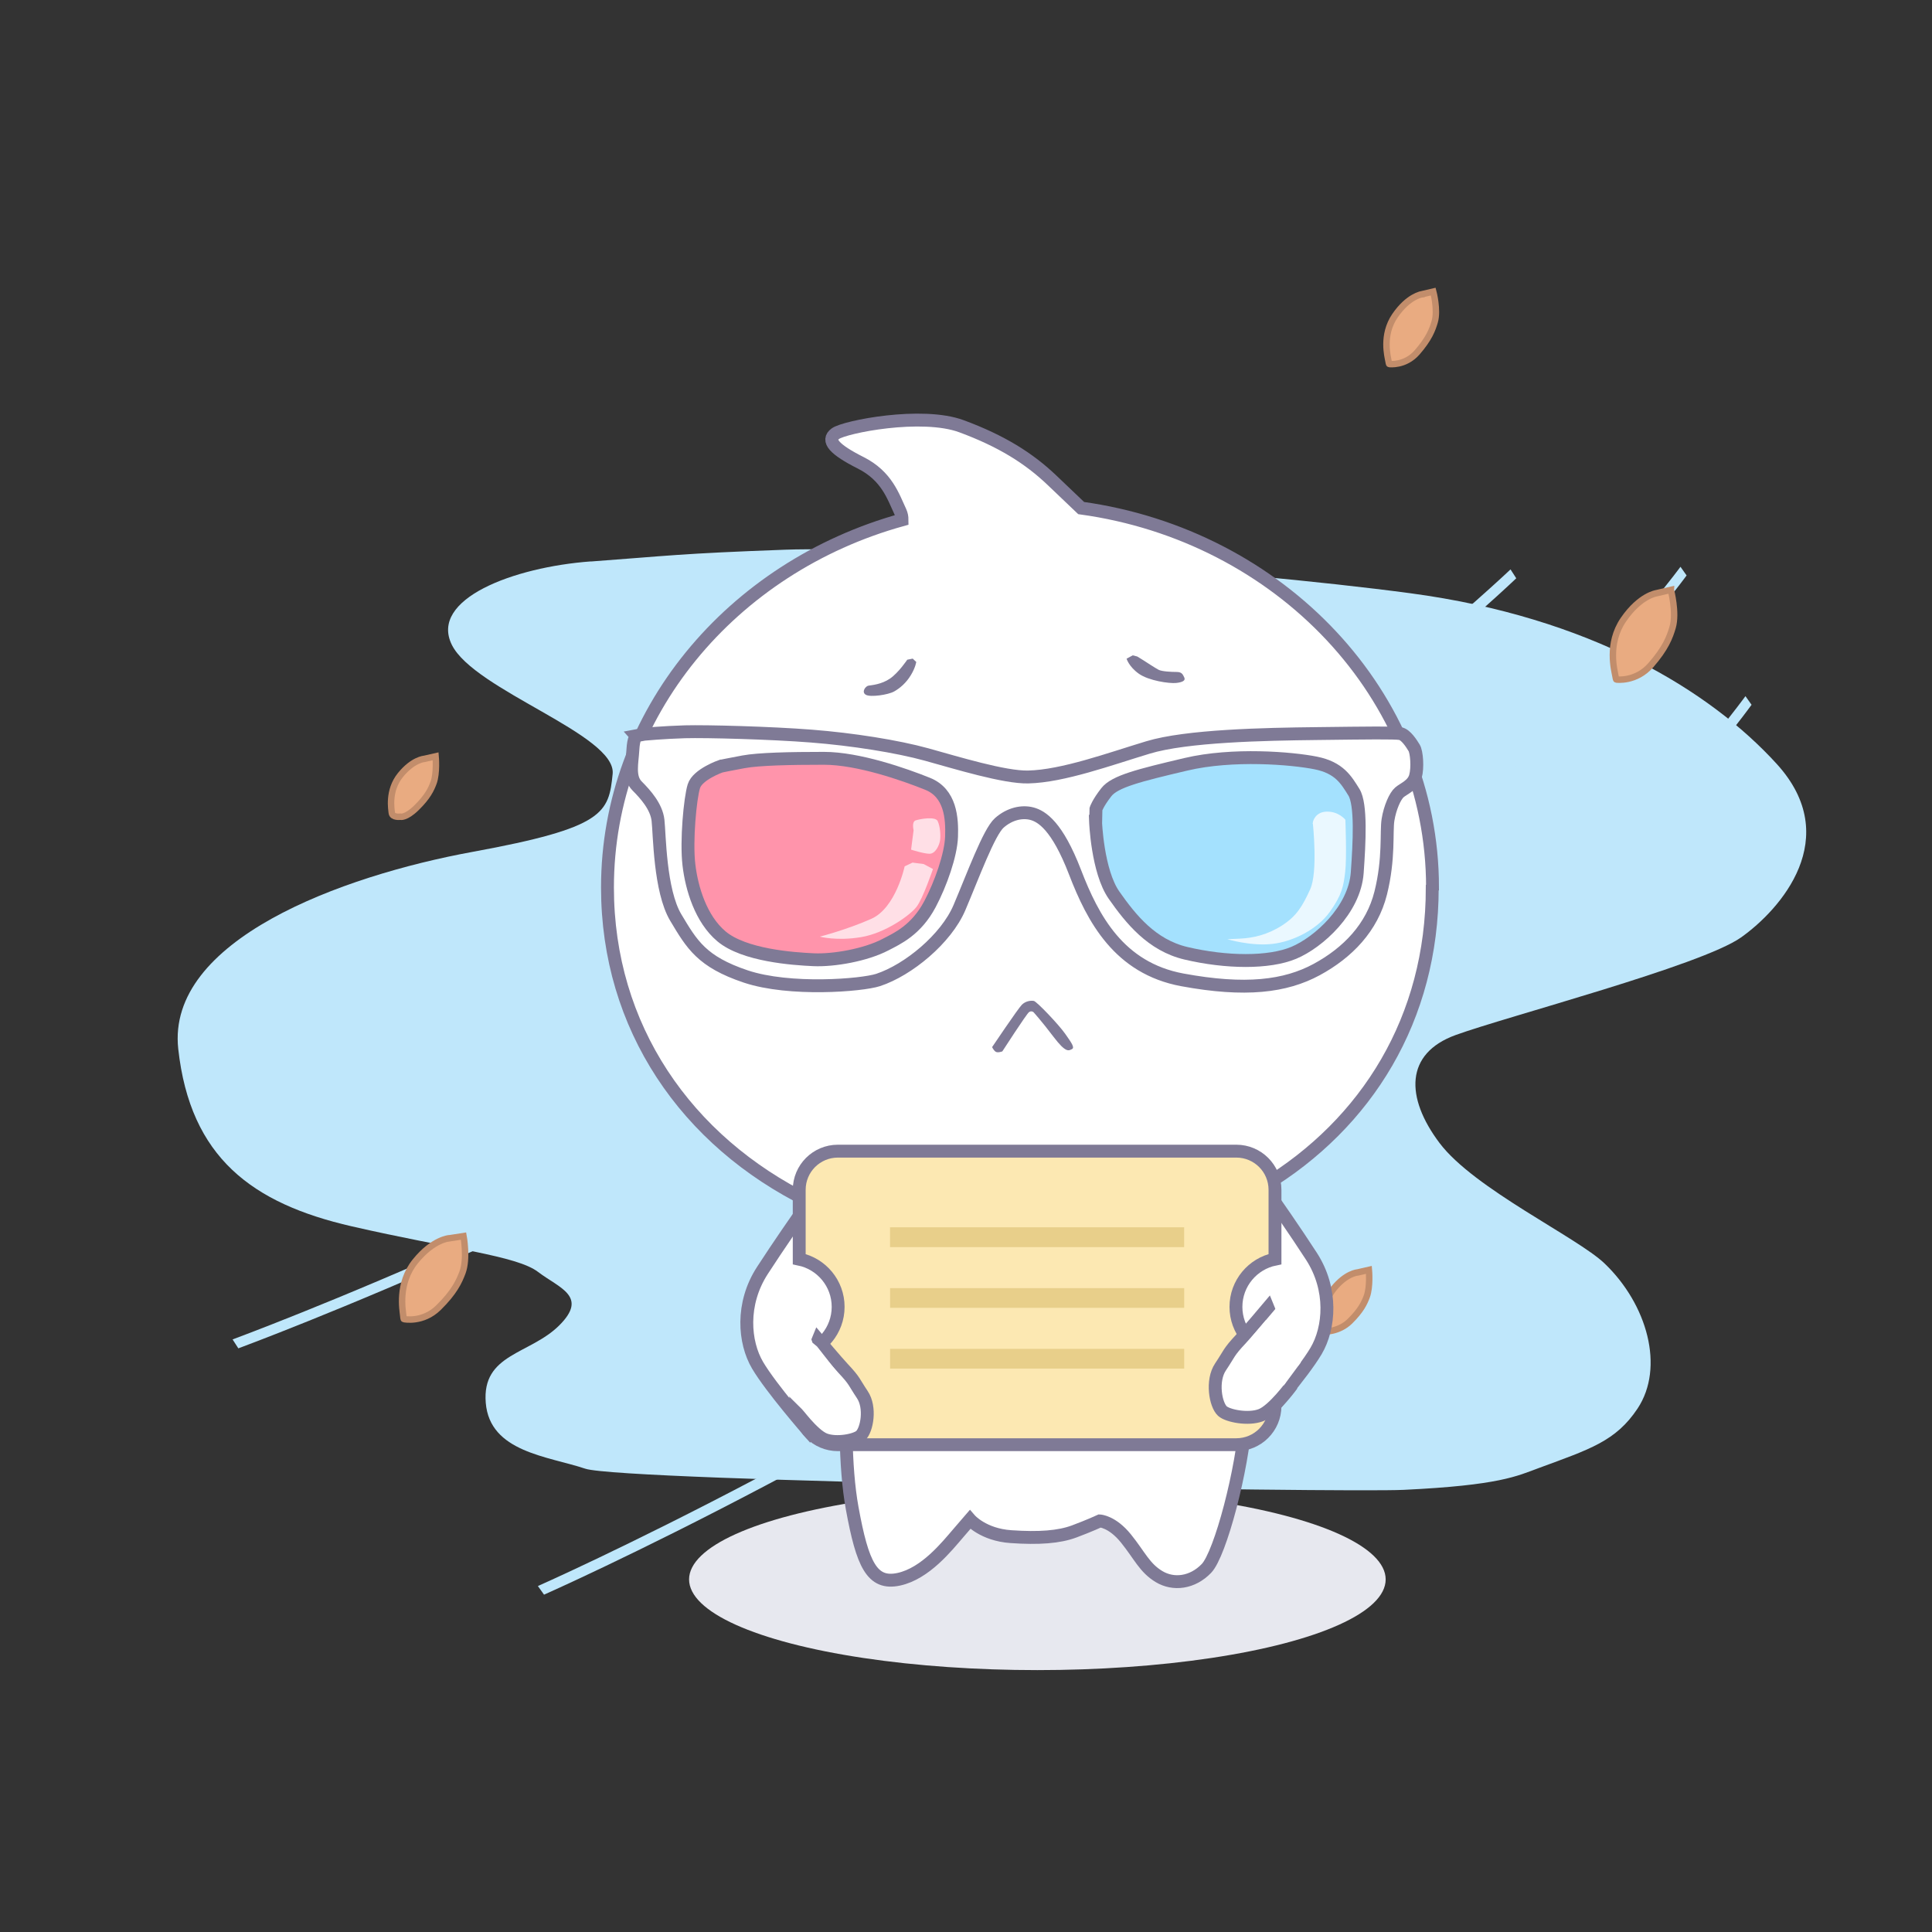 <svg xmlns='http://www.w3.org/2000/svg' width='300' height='300'><rect width="100%" height="100%" fill="#333333" stroke="none"/><path fill='#BFE7FB' fill-rule='evenodd' d='M91.77 87.173c-12.106.89-25.102 5.868-21.615 12.944 3.487 7.075 25.58 13.97 24.978 20.048-.604 6.078-1.26 8.36-21.724 12.107s-47.59 13.734-45.73 30.61c1.86 16.876 11.5 24 26.93 27.54 15.43 3.54 25.63 4.56 28.93 7.076 3.3 2.516 7.86 3.772 3.3 8.31-4.56 4.535-12.04 4.375-11.41 12.03.63 7.656 9.68 8.283 15.45 10.22 5.76 1.94 117.54 3.742 127.11 3.285 14.87-.71 17.54-2.128 21.01-3.407 7.9-2.913 11.92-4.155 15.29-9.23 4.22-6.376 1.51-16.167-5.14-22.523-4.25-4.062-20.26-11.586-25.61-18.687-5.35-7.1-5.38-13.915 2.49-16.775 7.86-2.86 38.15-10.79 44.31-15.15s15.98-15.48 5.56-26.94c-10.43-11.45-29.06-22.79-56.89-26.51-27.83-3.72-80.68-7.37-97.13-6.76-16.46.6-18.04.94-30.15 1.83z' clip-rule='evenodd'/><path fill='#BFE7FB' fill-rule='evenodd' d='M235.447 89.8l-.894-1.385s-29.36 28.043-80.908 61.35c-53.855 34.796-117.53 58.22-117.53 58.22l.894 1.385s64.04-23.593 117.86-58.364c51.59-33.334 80.57-61.206 80.57-61.206zm26.446-.446l-.95-1.346s-24.556 33.758-74.685 69.165C133.886 194.165 78.475 218.39 78.475 218.39l.95 1.345s55.777-24.407 108.11-61.37c50.172-35.438 74.358-69.01 74.358-69.01zm9.135 18.752s-29.885 41.075-79.908 76.633c-52.26 37.14-107.598 61.54-107.598 61.54l.955 1.34s55.703-24.58 107.925-61.7c50.064-35.59 79.58-76.48 79.58-76.48l-.954-1.35z' clip-rule='evenodd'/><ellipse cx='161.083' cy='245.25' fill='#E7E8EF' fill-rule='evenodd' clip-rule='evenodd' rx='54.083' ry='14.083'/><path fill='#E9AB81' fill-rule='evenodd' d='M220.76 45.705s-2.065.28-4.144 3.312-1.118 6.408-1.02 7.016c.1.608.142.496.142.496s2.445.32 4.31-1.81c1.864-2.14 2.38-3.55 2.727-4.74.54-1.85-.22-4.7-.22-4.7l-1.795.42zm38.688 45.888l-2.224.52s-2.56.347-5.134 4.102c-2.575 3.755-1.385 7.938-1.262 8.69.123.754.175.616.175.616s3.03.41 5.34-2.24c2.31-2.64 2.95-4.39 3.38-5.86.666-2.29-.275-5.82-.275-5.82zM69.778 192.27s-2.512.146-5.295 3.602-1.94 7.608-1.877 8.35c.063.74.124.61.124.61s2.912.62 5.354-1.778c2.442-2.397 3.195-4.043 3.723-5.443.82-2.17.17-5.67.17-5.67l-2.2.34zm-2.47-70.677c.575-1.527.336-4.154.336-4.154l-1.763.4s-1.76.1-3.72 2.53c-1.95 2.43-1.37 5.35-1.32 5.87.09.73 1.31.58 1.31.58s.83.27 2.54-1.41c1.72-1.69 2.25-2.84 2.62-3.83zm143.49 75.995s-1.764.103-3.72 2.53c-1.956 2.43-1.377 5.35-1.32 5.868.083.737-.13.78-.13.78s2.264.084 3.98-1.6c1.716-1.686 2.245-2.842 2.616-3.826.576-1.527.337-4.154.337-4.154l-1.76.402z' clip-rule='evenodd'/><path fill='none' stroke='#C28D6B' stroke-miterlimit='10' d='M220.76 45.705s-2.065.28-4.144 3.312-1.118 6.408-1.02 7.016c.1.608.142.496.142.496s2.445.32 4.31-1.81c1.864-2.14 2.38-3.55 2.727-4.74.54-1.85-.22-4.7-.22-4.7l-1.795.42zm38.688 45.888l-2.224.52s-2.56.347-5.134 4.102c-2.575 3.755-1.385 7.938-1.262 8.69.123.754.175.616.175.616s3.03.41 5.34-2.24c2.31-2.64 2.95-4.39 3.38-5.86.666-2.29-.275-5.82-.275-5.82zM69.778 192.27s-2.512.146-5.295 3.602-1.94 7.608-1.877 8.35c.063.74.124.61.124.61s2.912.62 5.354-1.778c2.442-2.397 3.195-4.043 3.723-5.443.82-2.17.17-5.67.17-5.67l-2.2.34zm-2.47-70.677c.575-1.527.336-4.154.336-4.154l-1.763.4s-1.76.1-3.72 2.53c-1.95 2.43-1.37 5.35-1.32 5.87.09.73 1.31.58 1.31.58s.83.27 2.54-1.41c1.72-1.69 2.25-2.84 2.62-3.83zm143.49 75.995s-1.764.103-3.72 2.53c-1.956 2.43-1.377 5.35-1.32 5.868.083.737-.13.78-.13.78s2.264.084 3.98-1.6c1.716-1.686 2.245-2.842 2.616-3.826.576-1.527.337-4.154.337-4.154l-1.76.402z'/><path fill='#FFF' fill-rule='evenodd' stroke='#7F7A96' stroke-width='2' stroke-miterlimit='10' d='M222.442 137.807c0-29.9-23.687-54.65-54.56-58.915l-4.536-4.326c-3.575-3.41-7.838-6.082-14.03-8.374-6.192-2.292-18.14.09-19.59 1.143-1.452 1.053-.154 2.48 3.923 4.53 4.07 2.052 5.05 5.247 6.15 7.58.19.417.27.85.27 1.277-26.45 7.33-45.74 30.107-45.74 57.086 0 21.646 12.2 39.377 31.34 48.78-2.03 2.864-4.74 6.773-7.28 10.688-3.37 5.188-2.85 11.173-.75 14.725 2.11 3.57 7.95 10.26 7.95 10.26l6.02-11.7c-.37 8.32-.47 17.11.72 23.65 1.59 8.71 3.07 11.91 7.22 11.02 4.16-.89 7.52-5.15 9.295-7.21l1.775-2.06s2.04 2.36 6.37 2.65c4.333.3 7.46.07 9.817-.81 2.36-.88 3.973-1.63 3.973-1.63s1.927.08 4.063 2.73 2.872 4.55 5.13 5.91c2.256 1.358 5.2.98 7.36-1.262s5.643-15.45 6.13-23.456c.106-1.79.086-3.78-.02-5.846l2.97 5.776s5.84-6.68 7.95-10.25c2.1-3.55 2.63-9.536-.74-14.724-2.6-4.004-5.38-8.002-7.42-10.882 16.06-9.7 26.198-26.03 26.198-46.32zm-87.975 52.334c-.495.97-1.385 3.23-1.97 7.67l-2.132-9.16c1.34.54 2.706 1.04 4.102 1.5zm55.613 3.23c-.676-2.26-1.353-3.94-1.913-5.13 1.185-.5 2.342-1.04 3.48-1.6l-1.567 6.73z' clip-rule='evenodd'/><path fill='#FCE8B2' fill-rule='evenodd' stroke='#7F7A96' stroke-width='2' stroke-miterlimit='10' d='M191.917 202.93c0-3.66 2.604-6.71 6.063-7.41v-10.77c0-3.314-2.686-6-6-6h-61.877c-3.314 0-6 2.686-6 6v10.77c3.45.71 6.043 3.756 6.043 7.408 0 3.652-2.594 6.7-6.043 7.407v7.997c0 3.314 2.686 6 6 6h61.877c3.314 0 6-2.686 6-6v-7.993c-3.458-.7-6.063-3.75-6.063-7.41z' clip-rule='evenodd'/><path fill='#E8CF8A' fill-rule='evenodd' d='M183.874 190.573h-45.67v3.078h45.67v-3.07zm-45.662 9.444v3.063h45.67v-3.063h-45.67zm0 12.496h45.67v-3.063h-45.67v3.063z' clip-rule='evenodd'/><path fill='#FFF' fill-rule='evenodd' stroke='#7F7A96' stroke-width='2' stroke-miterlimit='10' d='M98.812 114.287s-.44.254-.54 2.172c-.1 1.91-.69 4.23.645 5.57 1.334 1.34 3.01 3.22 3.257 5.33.248 2.11.255 10.93 2.762 15.12 2.507 4.19 4.038 6.86 10.87 9.15 6.83 2.28 18.02 1.37 20.553.54 4.67-1.54 10.55-6.37 12.62-11.23 2.07-4.85 4.58-11.75 6.2-13.17 1.61-1.42 3.53-1.83 5.06-1.42 1.52.41 3.91 1.86 6.69 9.08s6.82 14.89 16.65 16.72c9.83 1.82 16.02 1.02 20.86-1.59 4.84-2.62 8.62-6.53 9.96-11.9s.83-9.5 1.13-11.36c.3-1.87 1.1-3.7 1.78-4.27.68-.58 2.09-1.08 2.48-2.46.39-1.38.19-3.81-.2-4.44-.39-.64-1.29-2.08-2.17-2.22-.88-.15-4.88-.1-12.98 0-8.1.09-20.22.34-26.19 2.16-5.98 1.81-13.19 4.45-18.58 4.58-3.69.09-11.16-2.21-15.75-3.48s-11.54-2.37-17.93-2.87c-6.39-.5-16.28-.76-19.63-.67-3.35.1-6.32.38-6.32.38l-1.26.24z' clip-rule='evenodd'/><path fill='#FF94AB' fill-rule='evenodd' stroke='#7F7A96' stroke-width='2' stroke-miterlimit='10' d='M111.95 118.97s-3.63 1.26-4.207 3.11c-.578 1.85-1.205 8.475-.77 12.193.435 3.718 1.874 8.436 5.045 11.113 3.514 2.968 11.144 3.495 14.297 3.638 3.153.143 8.1-.73 11.177-2.336 1.823-.95 4.767-2.25 6.91-6.288 1.678-3.163 3.256-7.65 3.355-10.493.1-2.843-.143-6.758-3.716-8.197-3.57-1.44-10.74-3.96-16.09-3.96s-10.14.106-12.52.547c-2.38.442-3.47.674-3.47.674z' clip-rule='evenodd'/><path fill='#FFDFE6' fill-rule='evenodd' d='M141.73 133.93l-1.255.593s-1.354 6.448-5.17 8.148c-3.816 1.7-8.004 2.77-8.004 2.77s2.59.71 6.39.08 7.65-3.42 8.63-4.71c.99-1.28 2.55-5.87 2.55-5.87l-1.44-.77-1.69-.22zm3.88-6.426c-.37-.773-2.75-.335-3.417-.12-.666.214-.33 1.537-.33 1.537l-.39 3.01s1.954.64 2.87.64c.918 0 1.527-1.33 1.634-2.11.107-.78 0-2.17-.368-2.94z' clip-rule='evenodd'/><path fill='#A4E1FE' fill-rule='evenodd' stroke='#7F7A96' stroke-width='2' stroke-miterlimit='10' d='M170.113 127.5s.278 7.804 2.878 11.508c2.6 3.705 5.85 7.763 11.16 9.016 6.26 1.477 12.89 1.548 16.75-.072 3.86-1.62 9.44-6.667 9.85-12.45.33-4.646.65-10.62-.52-12.49-1.17-1.867-2.24-3.802-5.93-4.54s-12.88-1.51-20.16.21c-7.28 1.718-11.04 2.655-12.35 4.33-1.31 1.676-1.61 2.607-1.61 2.607l-.04 1.88z' clip-rule='evenodd'/><path fill='#EAF8FF' fill-rule='evenodd' d='M203.866 127.926s.8 7.497-.42 10.16c-1.22 2.665-2.104 4.15-4.357 5.61-2.26 1.46-4.53 1.96-6.52 2.052l-2 .092s3.66 1.1 6.96.735c3.3-.365 7.04-2.292 8.95-4.962 1.91-2.67 2.14-4.003 2.4-6.212.27-2.2.03-8.11.03-8.11s-1.03-1.33-2.96-1.26c-1.73.07-2.06 1.53-2.06 1.53l-.06.37z' clip-rule='evenodd'/><path fill='#7F7A96' fill-rule='evenodd' d='M140.876 102.442s-1.336 2.006-2.67 2.923c-1.337.917-2.863 1.024-3.342 1.1-.48.074-1.14 1.013-.41 1.423.73.41 3.453 0 4.37-.508.917-.508 1.89-1.345 2.616-2.546.726-1.2.834-2.05.834-2.05l-.55-.515-.848.17zm43.018 2.756c-.224-.442-.345-.856-1.184-.856-.838 0-2.29-.075-2.798-.335s-2.244-1.4-2.244-1.4l-1.075-.666-.703-.18-.956.52s.353 1.23 1.898 2.33 4.762 1.55 5.8 1.44c1.038-.11 1.486-.4 1.262-.85zM154.05 162.6s4.028-5.99 4.62-6.58c.59-.592 1.425-.685 1.872-.592.447.093 3.827 3.63 4.858 5.097 1.03 1.466 1.525 2.16 1.03 2.394-.492.23-.916.61-2.83-1.91-1.916-2.53-3.12-3.84-3.12-3.84s-.315-.28-.7 0c-.383.27-4.14 6.09-4.14 6.09s-.712.27-1.038.05c-.327-.22-.553-.72-.553-.72z' clip-rule='evenodd'/><path fill='#FFF' fill-rule='evenodd' stroke='#7F7A96' stroke-width='2' stroke-miterlimit='10' d='M123.562 219.135s2.673 3.7 4.512 4.4c1.84.698 4.796.106 5.558-.595.996-.917 1.607-4.393.27-6.38-1.335-1.99-1.1-2.07-3.01-4.1-.924-.984-3.84-4.446-3.84-4.446l-3.49 8.55v2.57z' clip-rule='evenodd'/><path fill='#FFF' fill-rule='evenodd' d='M125.875 207.125l.125.89.167.485.708.583 3.65 4.658-5.067 6-3.18-3.15-1.27-5.6 4.867-3.86z' clip-rule='evenodd'/><path fill='#FFF' fill-rule='evenodd' stroke='#7F7A96' stroke-width='2' stroke-miterlimit='10' d='M200.637 215.02s-2.873 3.98-4.85 4.73c-1.977.75-5.156.114-5.975-.64-1.07-.986-1.727-4.722-.29-6.86 1.435-2.136 1.182-2.224 3.235-4.406.995-1.058 4.13-4.78 4.13-4.78l3.75 9.19v2.766z' clip-rule='evenodd'/><path fill='#FFF' fill-rule='evenodd' d='M200.062 200.875l-.386 3.508.14.293.688.582 1.475 6.317-2.61 3.53-3.33-.155-1.67-7.367 5.68-6.708z' clip-rule='evenodd'/></svg>